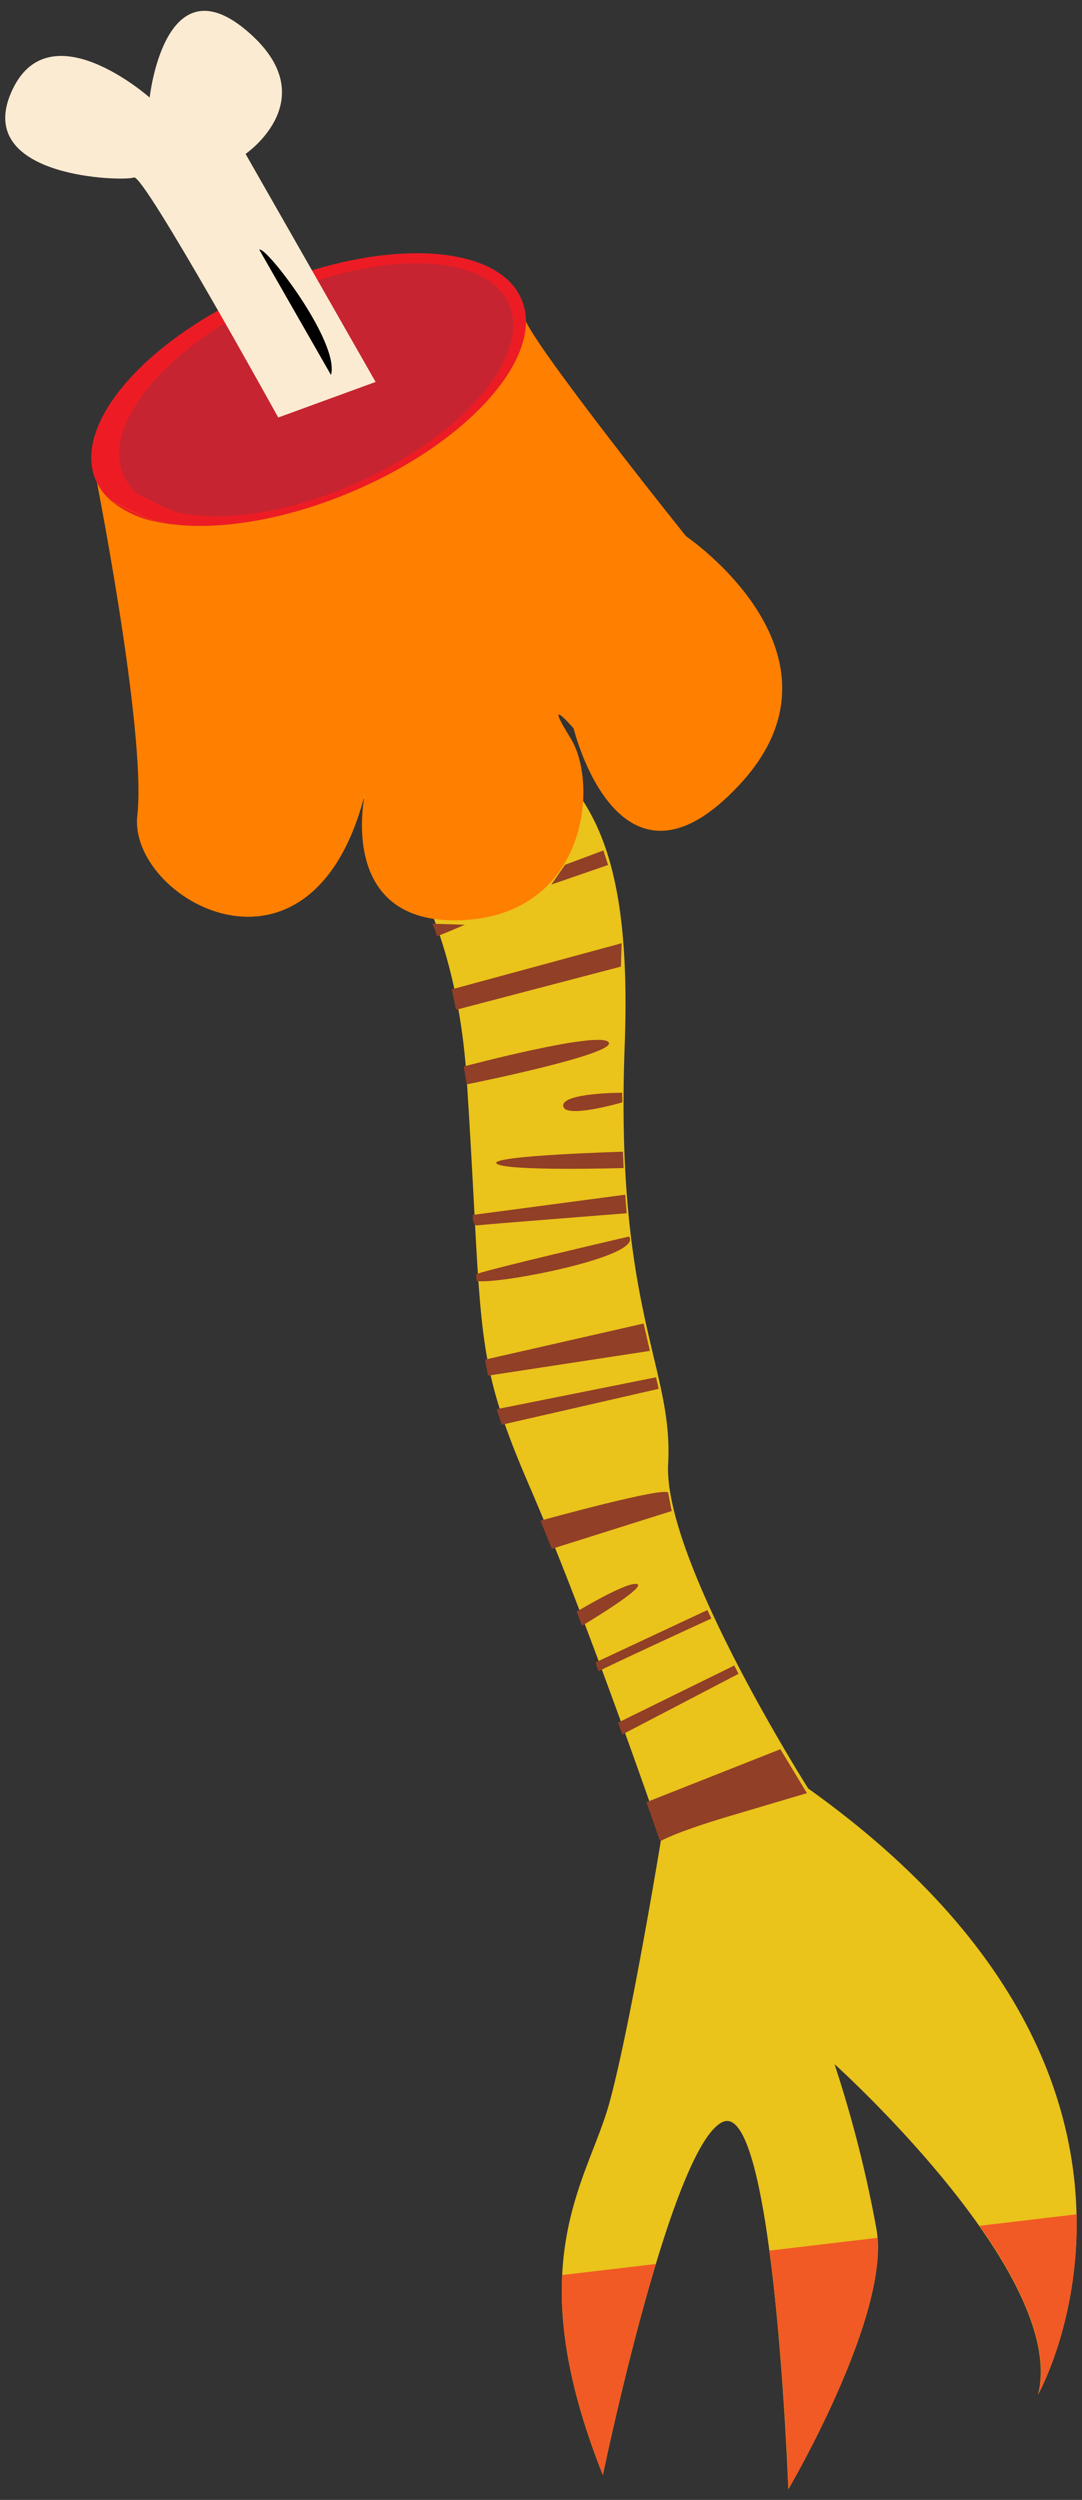 <svg xmlns="http://www.w3.org/2000/svg" width="210" height="485" viewBox="0 0 210 485"><rect x="0" y="0" width="210" height="485" fill="#333333" stroke="none"/><defs><style>.cls-1{fill:#eac31b;}.cls-2{fill:#f15a24;}.cls-3{fill:#ff7f00;}.cls-4{fill:#ed1c24;}.cls-5{fill:#c62430;}.cls-6{fill:#fbebd2;}.cls-7{fill:#913f26;}</style></defs><g id="dyredele"><path class="cls-1" d="M58.65,144.68s28.7,15,31.93,64.67,1,53.13,12.24,79.12,25.58,67.81,25.58,67.81-5.88,36-10.07,51.49-17.87,30.9-1.32,72.41c0,0,13.18-63.79,23.22-68.49S153,482.9,153,482.9s20-33.92,17.11-50.44a239.12,239.12,0,0,0-8.14-32s45.33,40.71,39.51,64.08c0,0,34.47-61.17-44.61-117.55,0,0-28.23-44.42-27.19-63.07s-10.36-29.62-8.44-81c1.84-49-12-54.77-33.8-68.48"/><path class="cls-2" d="M109.12,441.37c-.49,9.91,1.3,22.29,7.89,38.81,0,0,4.52-21.88,10.28-40.95Z"/><path class="cls-2" d="M190.11,431.82c7.87,11.19,13.74,23.32,11.41,32.67,0,0,7.91-14.06,7.45-34.9Z"/><path class="cls-2" d="M149.34,436.63c2.77,20.56,3.7,46.27,3.7,46.27s18.65-31.71,17.31-48.75Z"/><path class="cls-3" d="M19.86,96.64c4.78,1.47,8,4.55,13.1,5.06L34.71,96C29.64,95.46,24.86,94,19.86,96.64Z"/><path class="cls-3" d="M133.2,104.07c0,.12-31.52-39.41-31.4-42.58.11-3-1.11,4.19-1.8,4.16-8-.37-81.62,25.7-81.62,25.7S28.47,142,26.65,158.21,60.43,194.72,70.83,154c0,0-5.71,25.44,18.62,24.53s26.89-26.27,21.29-35.31.59-1.91.59-1.91,8.78,36.16,32.21,10.92S133.2,104.07,133.2,104.07ZM33,101.7c-5.08-.51-8.32-3.59-13.1-5.06,5-2.65,9.78-1.18,14.85-.68Z"/><path class="cls-4" d="M101.22,58.08c-4.65-10.95-26.91-12-49.74-2.32S13.92,82.16,18.57,93.12a10.88,10.88,0,0,0,2.07,3.15,11.08,11.08,0,0,0,1.11,1c3.14,1.31,5.74,3.13,9,4,.71.15,1.45.27,2.2.38,9.49,1.3,22.32-.73,35.34-6.24C91.12,85.76,105.86,69,101.22,58.08Z"/><path class="cls-5" d="M98.87,59.21c-4.14-10.07-24.28-10.9-45-1.86S19.74,81.88,23.88,92a9.73,9.73,0,0,0,1.86,2.89,13,13,0,0,0,1,1c2.84,1.18,5.19,2.85,8.14,3.61.64.13,1.31.25,2,.34,8.58,1.15,20.2-.79,32-6C89.58,84.77,103,69.28,98.87,59.21Z"/><path class="cls-4" d="M21.75,97.32a20.09,20.09,0,0,0,9,4C27.49,100.45,24.89,98.63,21.75,97.32Z"/><path class="cls-6" d="M54,81s-26.15-47.37-28-46.57S-5,34.61,2.14,18s26.91.93,26.91.93S31.89-7.4,47.71,5.81s-.05,24.05-.05,24.05L72.9,74.1Z"/><path d="M50.33,48.45c1.25-.82,15.66,18,13.91,24.3"/><path class="cls-7" d="M90,206.91s26.29-7,28.12-4.71-27.56,8.18-27.56,8.18Z"/><path class="cls-7" d="M120.74,212s-11.72,0-11.43,2.57,11.48-.71,11.48-.71Z"/><path class="cls-7" d="M120.91,223.44s-26.15.76-24.53,2.3,24.65.87,24.65.87Z"/><path class="cls-7" d="M92.48,248.48c3.22.92,32.5-4.63,29.62-8.59,0,0-30.1,7-29.7,7.37s0-.12,0-.12Z"/><polygon class="cls-7" points="94.13 263.78 124.92 256.77 126.13 262.08 94.73 266.88 94.13 263.78"/><polygon class="cls-7" points="96.41 273.39 127.33 267.2 127.84 269.44 97.39 276.41 96.41 273.39"/><path class="cls-7" d="M129.69,289.64c-.16-1.44-24.8,5.38-24.8,5.38l2.23,5.46,23.24-7.33Z"/><polygon class="cls-7" points="87.69 191.94 120.66 182.99 120.5 187.53 88.51 195.91 87.69 191.94"/><path class="cls-7" d="M111.92,312.68s9.83-5.94,11.74-5.36-10.7,8.09-10.7,8.09Z"/><path class="cls-7" d="M91.74,235.71l29.6-3.93.29,3.6s-28.07,2.2-29,2.35S91.74,235.71,91.74,235.71Z"/><polygon class="cls-7" points="109.66 167.78 117.11 165 118.02 167.81 107.01 171.61 109.66 167.78"/><path class="cls-7" d="M90.2,179.41s-5.51,2.38-5.42,2.19a14.77,14.77,0,0,0-.86-2.39Z"/><path class="cls-7" d="M137.29,312.36,115.63,322.5s.44,2,.64,1.71S138.06,314,138.06,314Z"/><polygon class="cls-7" points="142.51 323.12 119.94 334.21 120.78 336.5 143.34 324.73 142.51 323.12"/><path class="cls-7" d="M156.61,347.89s-5,1.46-15.4,4.56-13.1,4.78-13.1,4.78l-2.65-7.59,26-10.28Z"/></g></svg>